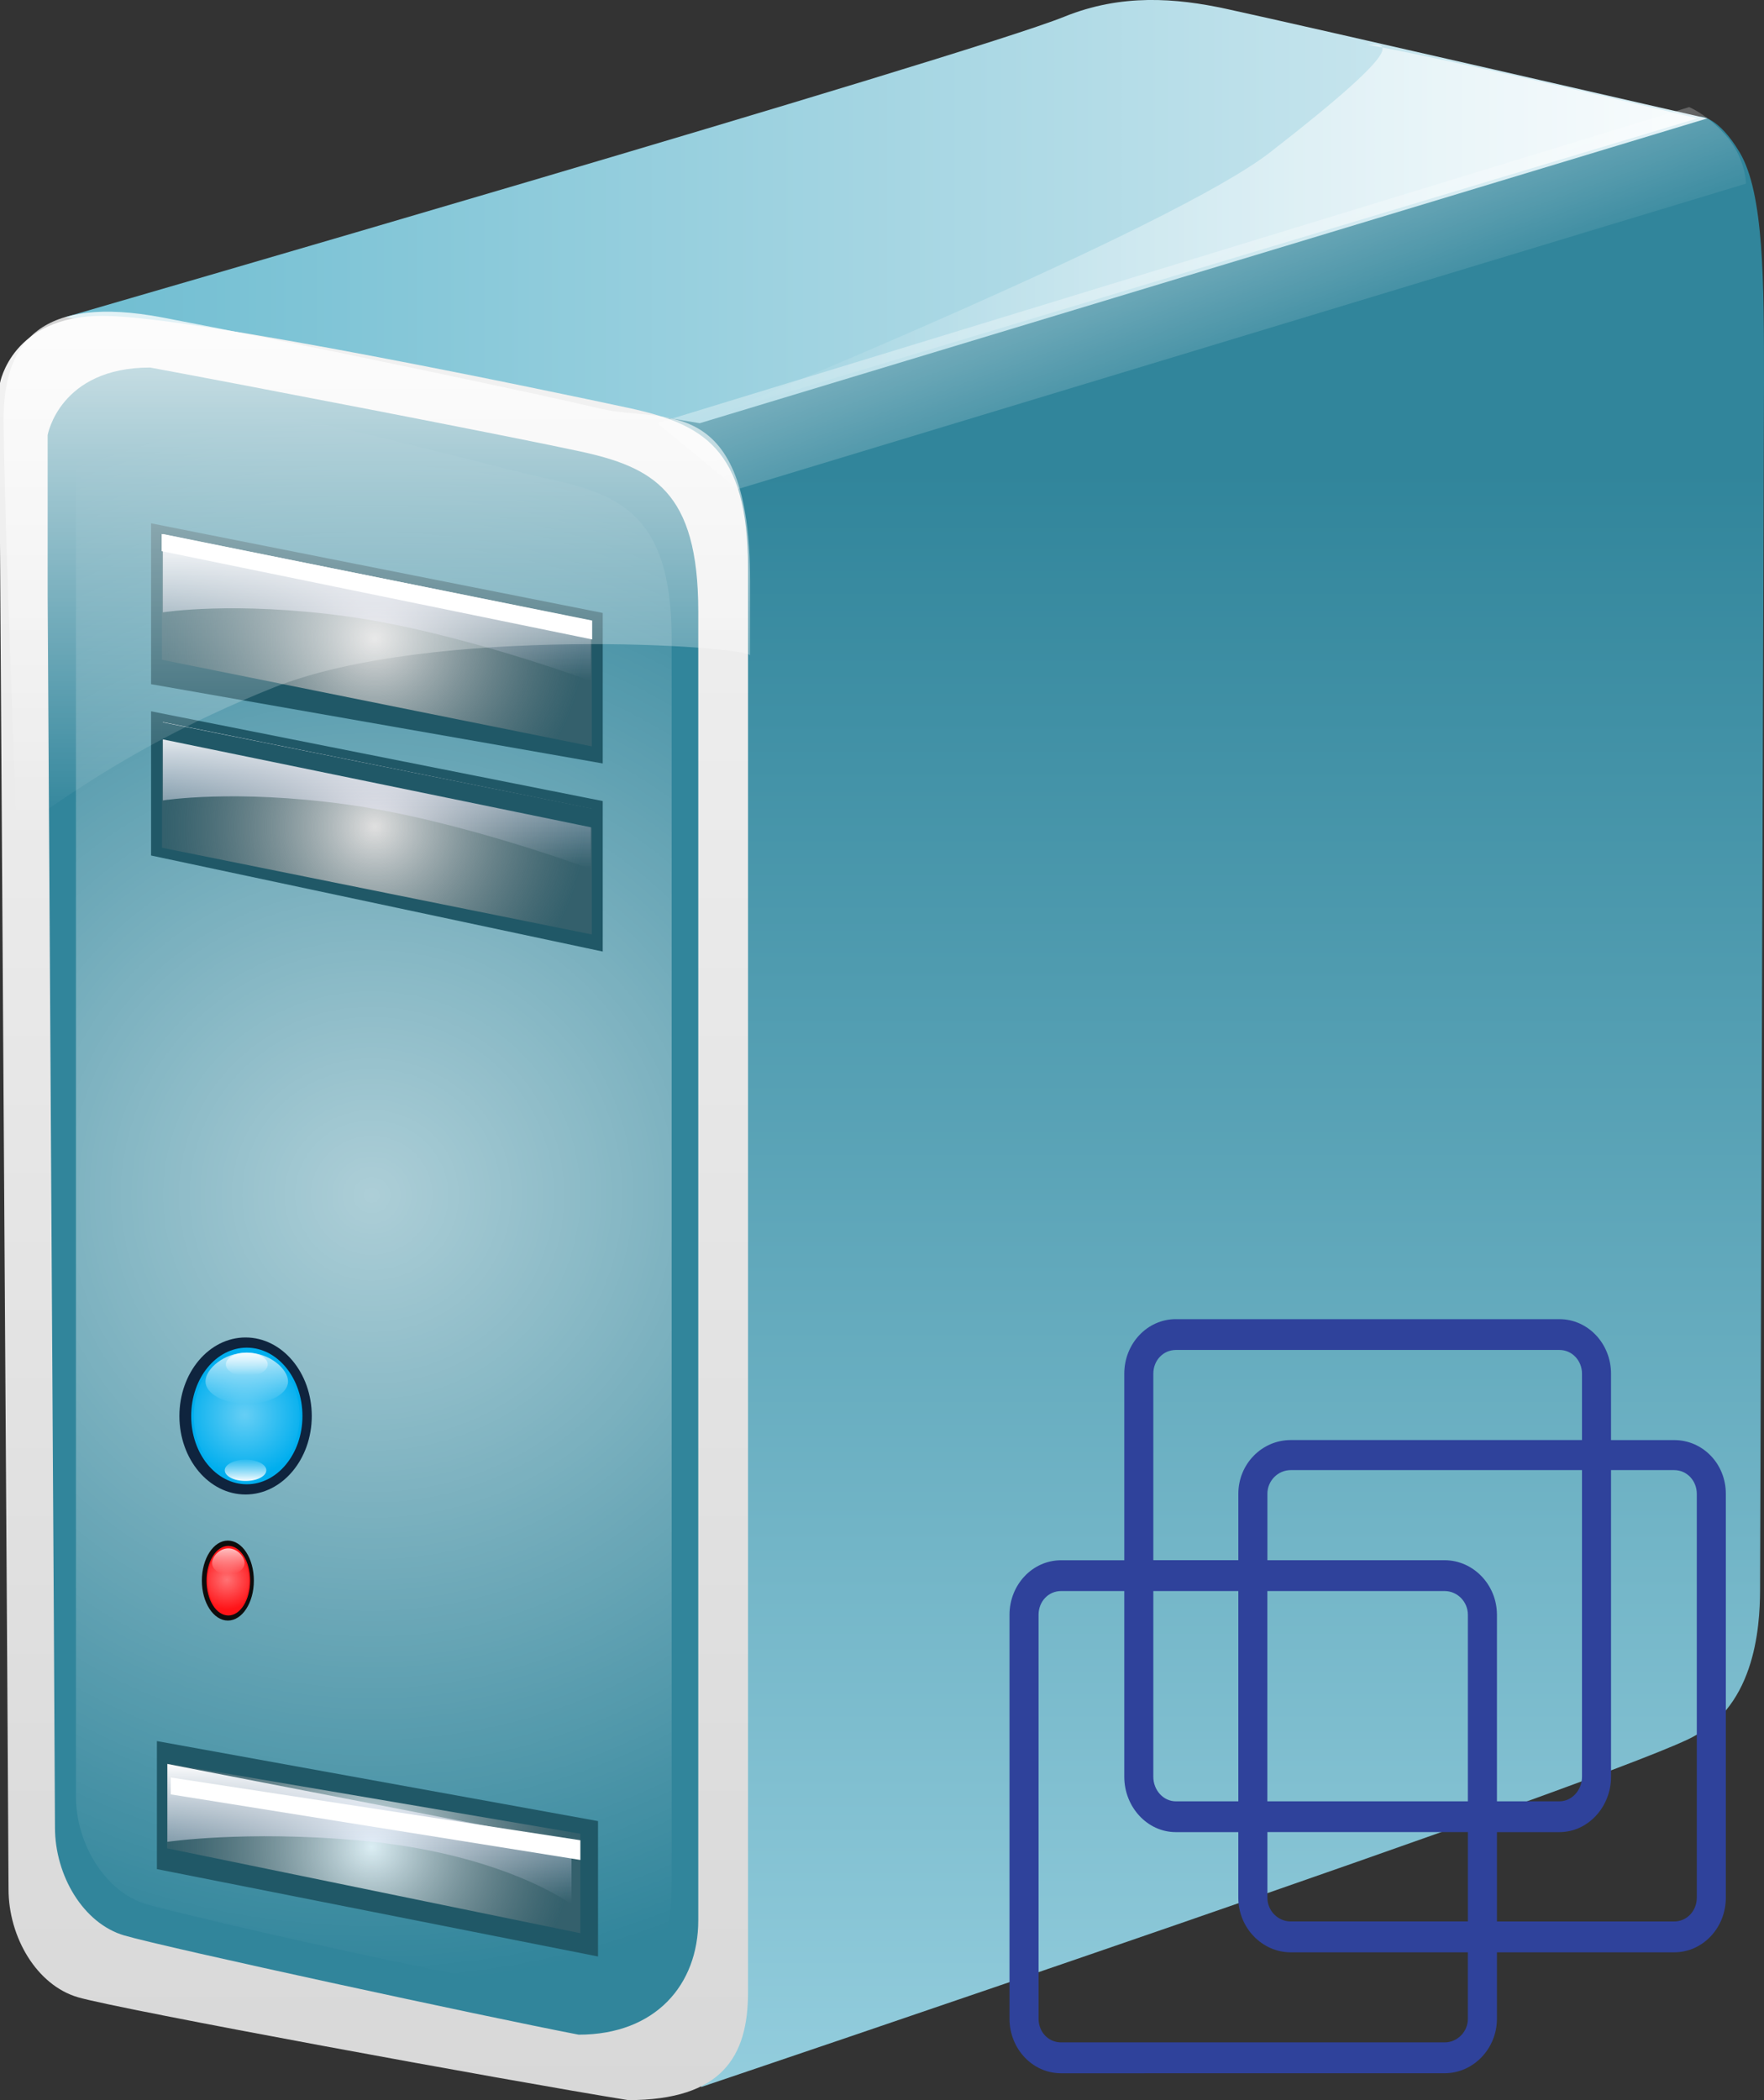 <?xml version="1.0" encoding="utf-8"?>
<!-- Generator: Adobe Illustrator 15.1.0, SVG Export Plug-In . SVG Version: 6.00 Build 0)  -->
<!DOCTYPE svg PUBLIC "-//W3C//DTD SVG 1.1//EN" "http://www.w3.org/Graphics/SVG/1.1/DTD/svg11.dtd">
<svg version="1.1" id="Layer_1" xmlns="http://www.w3.org/2000/svg" xmlns:xlink="http://www.w3.org/1999/xlink" x="0px" y="0px"
	 width="59.528px" height="70.866px" viewBox="391.234 262.242 59.528 70.866"
	 enable-background="new 391.234 262.242 59.528 70.866" xml:space="preserve">
<rect x="391.234" y="262.242" width="59.528" height="70.866" fill="#333333" stroke="none"/>
<symbol  id="glyph0-6" viewBox="0 0 0 0">
	<path fill="#26FF3C" d="M0,0"/>
</symbol>
<g id="surface51">
	
		<linearGradient id="SVGID_1_" gradientUnits="userSpaceOnUse" x1="91.764" y1="121.591" x2="91.764" y2="27.785" gradientTransform="matrix(0.709 0 0 -0.709 362.335 352.361)">
		<stop  offset="0.18" style="stop-color:#31859B"/>
		<stop  offset="1" style="stop-color:#93CDDD"/>
	</linearGradient>
	<path fill="url(#SVGID_1_)" d="M403.994,278.508c0.665-0.325,44.638-12.332,44.638-12.332s0.592,0,1.31,1.211
		c0.82,1.376,0.82,4.376,0.82,7.779c0,1.408-0.132,39.581-0.132,40.55c0,0.975,0,3.891-2.169,5.079
		c-1.891,1.19-33.565,11.871-33.565,11.871L403.994,278.508z"/>
	
		<linearGradient id="SVGID_2_" gradientUnits="userSpaceOnUse" x1="58.064" y1="111.705" x2="136.24" y2="111.705" gradientTransform="matrix(0.709 0 0 -0.709 352.282 348.56)">
		<stop  offset="0" style="stop-color:#6FBDD1"/>
		<stop  offset="1" style="stop-color:#DBEEF4"/>
	</linearGradient>
	<path fill="url(#SVGID_2_)" d="M393.438,272.943c0,0,30.434-8.813,33.711-10.137c1.927-0.782,3.766-0.633,5.467-0.265
		c2.465,0.533,16.233,3.696,16.233,3.696l-34.002,10.286L393.438,272.943z"/>
	
		<linearGradient id="SVGID_3_" gradientUnits="userSpaceOnUse" x1="75.726" y1="121.344" x2="75.726" y2="36.401" gradientTransform="matrix(0.709 0 0 -0.709 350.181 358.908)">
		<stop  offset="0" style="stop-color:#F2F2F2"/>
		<stop  offset="1" style="stop-color:#D8D8D8"/>
	</linearGradient>
	<path fill="url(#SVGID_3_)" d="M391.234,280.571v-5.404c0,0,0.397-2.267,3.458-2.267c3.06,0,15.237,2.568,17.74,3.104
		c2.507,0.541,4.045,1.352,4.045,5.405c0,4.056,0,45.903,0,48.065s-0.878,3.634-4.045,3.634c-4.102-0.662-17.172-3.063-18.564-3.47
		c-1.392-0.404-2.346-2.024-2.346-3.649C391.521,324.368,391.234,281.113,391.234,280.571z"/>
	<path fill="#31859B" d="M392.842,282.328v-5.404c0,0,0.398-2.28,3.458-2.28c3.06,0.566,11.96,2.28,14.462,2.82
		c2.506,0.538,4.036,1.348,4.036,5.404c0,4.052,0,42.012,0,44.174s-1.435,3.858-4.036,3.858c-3.207-0.617-13.933-2.939-15.327-3.346
		c-1.391-0.404-2.346-2.025-2.346-3.646S392.842,282.869,392.842,282.328z"/>
	
		<radialGradient id="SVGID_4_" cx="171.823" cy="218.578" r="39.246" gradientTransform="matrix(0.744 0 0 -0.728 275.941 461.698)" gradientUnits="userSpaceOnUse">
		<stop  offset="0" style="stop-color:#FFFFFF;stop-opacity:0.6"/>
		<stop  offset="0.933" style="stop-color:#FFFFFF;stop-opacity:0"/>
		<stop  offset="1" style="stop-color:#FFFFFF;stop-opacity:0"/>
	</radialGradient>
	<path fill="url(#SVGID_4_)" d="M393.797,283.143v-5.404c0,0,0-2.002,3.027-2.002c3.06,0,10.464,2.134,12.965,2.672
		c2.503,0.541,4.11,1.352,4.11,5.404c0,4.053,0,39.688,0,41.85c0,2.159-0.284,3.771-3.565,3.771c-1.779,0-12.755-2.526-14.146-2.932
		c-1.391-0.404-2.391-2.025-2.391-3.646S393.797,283.681,393.797,283.143z"/>
	
		<linearGradient id="SVGID_5_" gradientUnits="userSpaceOnUse" x1="59.548" y1="112.933" x2="106.034" y2="112.933" gradientTransform="matrix(0.709 0 0 -0.709 373.357 349.997)">
		<stop  offset="0" style="stop-color:#FFFFFF;stop-opacity:0"/>
		<stop  offset="1" style="stop-color:#FFFFFF;stop-opacity:0.8"/>
	</linearGradient>
	<path fill="url(#SVGID_5_)" d="M437.394,263.749c3.798,0.714,11.12,2.488,11.12,2.488l-32.949,9.919c0,0,15.205-6.193,18.524-8.769
		C439.096,263.497,437.896,263.749,437.394,263.749z"/>
	<path fill="#0F243E" d="M397.288,310.025c0-1.464,1.001-2.652,2.232-2.652c1.234,0,2.235,1.188,2.235,2.652
		c0,1.461-1.001,2.647-2.235,2.647C398.289,312.673,397.288,311.486,397.288,310.025z"/>
	<path fill="#00AEEE" d="M397.686,310.025c0-1.276,0.841-2.308,1.875-2.308c1.038,0,1.879,1.031,1.879,2.308
		c0,1.271-0.841,2.302-1.879,2.302C398.526,312.327,397.686,311.298,397.686,310.025z"/>
	
		<radialGradient id="SVGID_6_" cx="160.718" cy="252.485" r="3.873" gradientTransform="matrix(0.744 0 0 -0.728 279.918 493.791)" gradientUnits="userSpaceOnUse">
		<stop  offset="0" style="stop-color:#FFFFFF;stop-opacity:0.4"/>
		<stop  offset="0.736" style="stop-color:#FFFFFF;stop-opacity:0"/>
		<stop  offset="1" style="stop-color:#FFFFFF;stop-opacity:0"/>
	</radialGradient>
	<path fill="url(#SVGID_6_)" d="M397.775,310.025c0-1.217,0.8-2.195,1.784-2.195c0.988,0,1.788,0.979,1.788,2.195
		c0,1.213-0.799,2.194-1.788,2.194C398.575,312.22,397.775,311.238,397.775,310.025z"/>
	
		<linearGradient id="SVGID_7_" gradientUnits="userSpaceOnUse" x1="60.347" y1="120.103" x2="60.347" y2="117.597" gradientTransform="matrix(0.709 0 0 -0.709 356.788 392.976)">
		<stop  offset="0" style="stop-color:#FFFFFF;stop-opacity:0.8"/>
		<stop  offset="1" style="stop-color:#FFFFFF;stop-opacity:0"/>
	</linearGradient>
	<path fill="url(#SVGID_7_)" d="M398.169,308.857c0-0.421,0.624-0.972,1.39-0.972c0.771,0,1.395,0.551,1.395,0.972
		c0,0.417-0.624,0.758-1.395,0.758C398.793,309.615,398.169,309.274,398.169,308.857z"/>
	
		<linearGradient id="SVGID_8_" gradientUnits="userSpaceOnUse" x1="59.425" y1="120.103" x2="59.425" y2="118.943" gradientTransform="matrix(0.709 0 0 -0.709 357.442 392.976)">
		<stop  offset="0" style="stop-color:#FFFFFF;stop-opacity:0.851"/>
		<stop  offset="1" style="stop-color:#FFFFFF;stop-opacity:0"/>
	</linearGradient>
	<path fill="url(#SVGID_8_)" d="M398.855,308.285c0-0.221,0.316-0.399,0.706-0.399c0.389,0,0.709,0.179,0.709,0.399
		c0,0.216-0.32,0.397-0.709,0.397C399.171,308.683,398.855,308.5,398.855,308.285z"/>
	
		<linearGradient id="SVGID_9_" gradientUnits="userSpaceOnUse" x1="59.415" y1="119.969" x2="59.415" y2="118.939" gradientTransform="matrix(0.709 0 0 -0.709 357.407 396.49)">
		<stop  offset="0" style="stop-color:#FFFFFF;stop-opacity:0"/>
		<stop  offset="1" style="stop-color:#FFFFFF;stop-opacity:0.894"/>
	</linearGradient>
	<path fill="url(#SVGID_9_)" d="M398.819,311.854c0-0.196,0.315-0.358,0.701-0.358c0.39,0,0.701,0.161,0.701,0.358
		c0,0.2-0.312,0.362-0.701,0.362C399.133,312.217,398.819,312.055,398.819,311.854z"/>
	<path fill="#0D0D0D" d="M398.046,315.578c0-0.748,0.394-1.351,0.878-1.351s0.877,0.603,0.877,1.351
		c0,0.745-0.393,1.348-0.877,1.348S398.046,316.323,398.046,315.578z"/>
	<path fill="#FF1418" d="M398.203,315.578c0-0.646,0.329-1.172,0.738-1.172c0.407,0,0.734,0.524,0.734,1.172
		c0,0.648-0.328,1.176-0.734,1.176C398.531,316.754,398.203,316.227,398.203,315.578z"/>
	
		<radialGradient id="SVGID_10_" cx="159.283" cy="253.953" r="1.84" gradientTransform="matrix(0.744 0 0 -0.728 280.383 500.422)" gradientUnits="userSpaceOnUse">
		<stop  offset="0" style="stop-color:#FFFFFF;stop-opacity:0.4"/>
		<stop  offset="0.748" style="stop-color:#FFFFFF;stop-opacity:0"/>
		<stop  offset="1" style="stop-color:#FFFFFF;stop-opacity:0"/>
	</radialGradient>
	<path fill="url(#SVGID_10_)" d="M398.235,315.578c0-0.618,0.316-1.116,0.706-1.116c0.385,0,0.701,0.496,0.701,1.116
		c0,0.618-0.315,1.119-0.701,1.119C398.551,316.697,398.235,316.196,398.235,315.578z"/>
	
		<linearGradient id="SVGID_11_" gradientUnits="userSpaceOnUse" x1="59.168" y1="119.856" x2="59.168" y2="118.573" gradientTransform="matrix(0.709 0 0 -0.709 357 399.405)">
		<stop  offset="0" style="stop-color:#FFFFFF;stop-opacity:0.8"/>
		<stop  offset="1" style="stop-color:#FFFFFF;stop-opacity:0"/>
	</linearGradient>
	<path fill="url(#SVGID_11_)" d="M398.391,314.983c0-0.212,0.245-0.492,0.548-0.492c0.304,0,0.547,0.28,0.547,0.492
		c0,0.218-0.242,0.39-0.547,0.39C398.635,315.373,398.391,315.201,398.391,314.983z"/>
	<path fill="#205867" d="M396.332,286.244l15.242,3.029v5.078l-15.242-3.241V286.244z"/>
	
		<radialGradient id="SVGID_12_" cx="168.059" cy="250.59" r="10.919" gradientTransform="matrix(0.744 0 0 -0.728 278.846 472.565)" gradientUnits="userSpaceOnUse">
		<stop  offset="0" style="stop-color:#E0E0E0"/>
		<stop  offset="0.873" style="stop-color:#808080;stop-opacity:0.2"/>
		<stop  offset="1" style="stop-color:#808080;stop-opacity:0.2"/>
	</radialGradient>
	<path fill="url(#SVGID_12_)" d="M396.701,286.604l14.504,2.92v4.25l-14.504-2.926V286.604z"/>
	
		<linearGradient id="SVGID_13_" gradientUnits="userSpaceOnUse" x1="68.477" y1="113.833" x2="68.477" y2="120.894" gradientTransform="matrix(0.709 0 0 -0.709 355.416 372.255)">
		<stop  offset="0" style="stop-color:#E0E0FF;stop-opacity:0"/>
		<stop  offset="1" style="stop-color:#FFFFFF"/>
	</linearGradient>
	<path fill="url(#SVGID_13_)" d="M396.73,286.608v2.644c0,0,2.408-0.389,6.209,0.137c3.807,0.521,8.237,2.182,8.237,2.182v-2.046
		L396.73,286.608z"/>
	<path fill="#205867" d="M396.689,286.608l14.528,2.916v0.643l-14.528-2.984V286.608z"/>
	<path fill="#205867" d="M396.332,279.901l15.242,3.024v5.079l-15.242-2.675V279.901z"/>
	
		<radialGradient id="SVGID_14_" cx="168.059" cy="250.592" r="10.92" gradientTransform="matrix(0.744 0 0 -0.728 278.846 466.22)" gradientUnits="userSpaceOnUse">
		<stop  offset="0" style="stop-color:#E0E0E0"/>
		<stop  offset="0.873" style="stop-color:#808080;stop-opacity:0.2"/>
		<stop  offset="1" style="stop-color:#808080;stop-opacity:0.2"/>
	</radialGradient>
	<path fill="url(#SVGID_14_)" d="M396.701,280.258l14.504,2.924v4.245l-14.504-2.921V280.258z"/>
	
		<linearGradient id="SVGID_15_" gradientUnits="userSpaceOnUse" x1="68.477" y1="114.069" x2="68.477" y2="121.132" gradientTransform="matrix(0.709 0 0 -0.709 355.416 366.077)">
		<stop  offset="0" style="stop-color:#E0E0FF;stop-opacity:0"/>
		<stop  offset="1" style="stop-color:#FFFFFF"/>
	</linearGradient>
	<path fill="url(#SVGID_15_)" d="M396.73,280.262v2.643c0,0,2.408-0.385,6.209,0.136c3.807,0.527,8.237,2.184,8.237,2.184v-2.042
		L396.73,280.262z"/>
	<path fill="#FFFFFF" d="M396.689,280.262l14.528,2.92v0.637l-14.528-2.979V280.262z"/>
	
		<linearGradient id="SVGID_16_" gradientUnits="userSpaceOnUse" x1="75.691" y1="96.879" x2="75.691" y2="121.334" gradientTransform="matrix(0.709 0 0 -0.709 350.302 358.791)">
		<stop  offset="0" style="stop-color:#FFFFFF;stop-opacity:0"/>
		<stop  offset="1" style="stop-color:#FFFFFF;stop-opacity:0.8"/>
	</linearGradient>
	<path fill="url(#SVGID_16_)" d="M391.787,290.106c0,0-0.43-11.145-0.43-13.741c0-2.591,1.268-4.184,5.365-3.409
		c4.671,0.886,12.776,2.599,14.814,3.084c2.039,0.485,5.012-0.646,5.012,5.837s0,2.809,0,2.488c0-0.325-10.741-1.055-16.083,1.079
		C394.502,287.828,391.787,290.588,391.787,290.106z"/>
	<path fill="#205867" d="M396.529,320.993l14.886,2.7v4.569l-14.886-2.949V320.993z"/>
	
		<radialGradient id="SVGID_17_" cx="167.688" cy="251.58" r="10.163" gradientTransform="matrix(0.744 0 0 -0.728 279.016 507.709)" gradientUnits="userSpaceOnUse">
		<stop  offset="0" style="stop-color:#DBEEF4"/>
		<stop  offset="0.9" style="stop-color:#808080;stop-opacity:0.2"/>
		<stop  offset="1" style="stop-color:#808080;stop-opacity:0.2"/>
	</radialGradient>
	<path fill="url(#SVGID_17_)" d="M396.874,321.748l13.945,2.371v3.357l-13.945-2.864V321.748z"/>
	
		<linearGradient id="SVGID_18_" gradientUnits="userSpaceOnUse" x1="67.915" y1="112.844" x2="67.915" y2="119.584" gradientTransform="matrix(0.709 0 0 -0.709 355.563 406.487)">
		<stop  offset="0" style="stop-color:#E0E0FF;stop-opacity:0"/>
		<stop  offset="1" style="stop-color:#FFFFFF"/>
	</linearGradient>
	<path fill="url(#SVGID_18_)" d="M396.882,321.765v2.628c0,0,2.617-0.389,6.444-0.05c4.893,0.431,7.194,2.16,7.194,2.16v-2.09
		L396.882,321.765z"/>
	<path fill="#FFFFFF" d="M396.996,322.221l13.823,2.118v0.665l-13.823-2.213V322.221z"/>
	
		<linearGradient id="SVGID_19_" gradientUnits="userSpaceOnUse" x1="91.536" y1="95.418" x2="79.051" y2="129.705" gradientTransform="matrix(0.709 0 0 -0.709 371.307 352.049)">
		<stop  offset="0.4" style="stop-color:#FFFFFF;stop-opacity:0.071"/>
		<stop  offset="1" style="stop-color:#FFFFFF"/>
	</linearGradient>
	<path fill="url(#SVGID_19_)" d="M413.416,276.519l34.821-10.663c0,0,0.694,0.285,1.336,1.071c0.582,0.762,0.582,1.512,0.582,1.512
		l-34.036,10.311L413.416,276.519z"/>
</g>
<g id="layer1" transform="translate(-131.567,-58.965)">
	<path id="path2985" fill="#2F429B" d="M562.482,365.72c-0.967,0-1.741,0.826-1.741,1.84v6.296h-2.132
		c-0.967,0-1.741,0.828-1.741,1.84v13.63c0,1.014,0.774,1.841,1.741,1.841l12.944-0.001c0.966,0,1.764-0.826,1.764-1.84v-2.24h5.981
		c0.967,0,1.743-0.829,1.743-1.842v-13.63c0-1.012-0.776-1.813-1.743-1.813h-2.131v-2.24c0-1.013-0.776-1.84-1.741-1.84H562.482z
		 M562.482,366.76h12.944c0.422,0,0.761,0.354,0.761,0.8v2.24h-9.831c-0.964,0-1.766,0.802-1.766,1.813v2.241h-2.869v-6.295
		C561.721,367.113,562.056,366.76,562.482,366.76z M566.356,370.814h9.831v10.35c0,0.445-0.339,0.827-0.761,0.827h-2.109v-6.295
		c0-1.012-0.798-1.841-1.765-1.841h-5.981v-2.241C565.57,371.17,565.932,370.814,566.356,370.814z M577.167,370.814h2.131
		c0.426,0,0.763,0.356,0.763,0.8v13.63c0,0.445-0.337,0.801-0.763,0.801h-5.981v-3.015h2.109c0.965,0,1.741-0.853,1.741-1.866
		V370.814L577.167,370.814z M558.609,374.895h2.132v6.269c0,1.014,0.774,1.866,1.741,1.866h2.107v2.214
		c0,1.012,0.802,1.842,1.767,1.842h5.98v2.24c0,0.444-0.358,0.799-0.784,0.799h-12.943c-0.431,0-0.761-0.354-0.761-0.799v-13.63
		C557.848,375.251,558.178,374.895,558.609,374.895z M561.721,374.895h2.869v7.096h-2.108c-0.426,0-0.761-0.382-0.761-0.827V374.895
		L561.721,374.895z M565.57,374.895h5.981c0.426,0,0.785,0.356,0.785,0.801v6.295h-6.767V374.895z M565.57,383.029h6.767v3.015
		h-5.981c-0.424,0-0.785-0.355-0.785-0.801V383.029z"/>
</g>
</svg>
